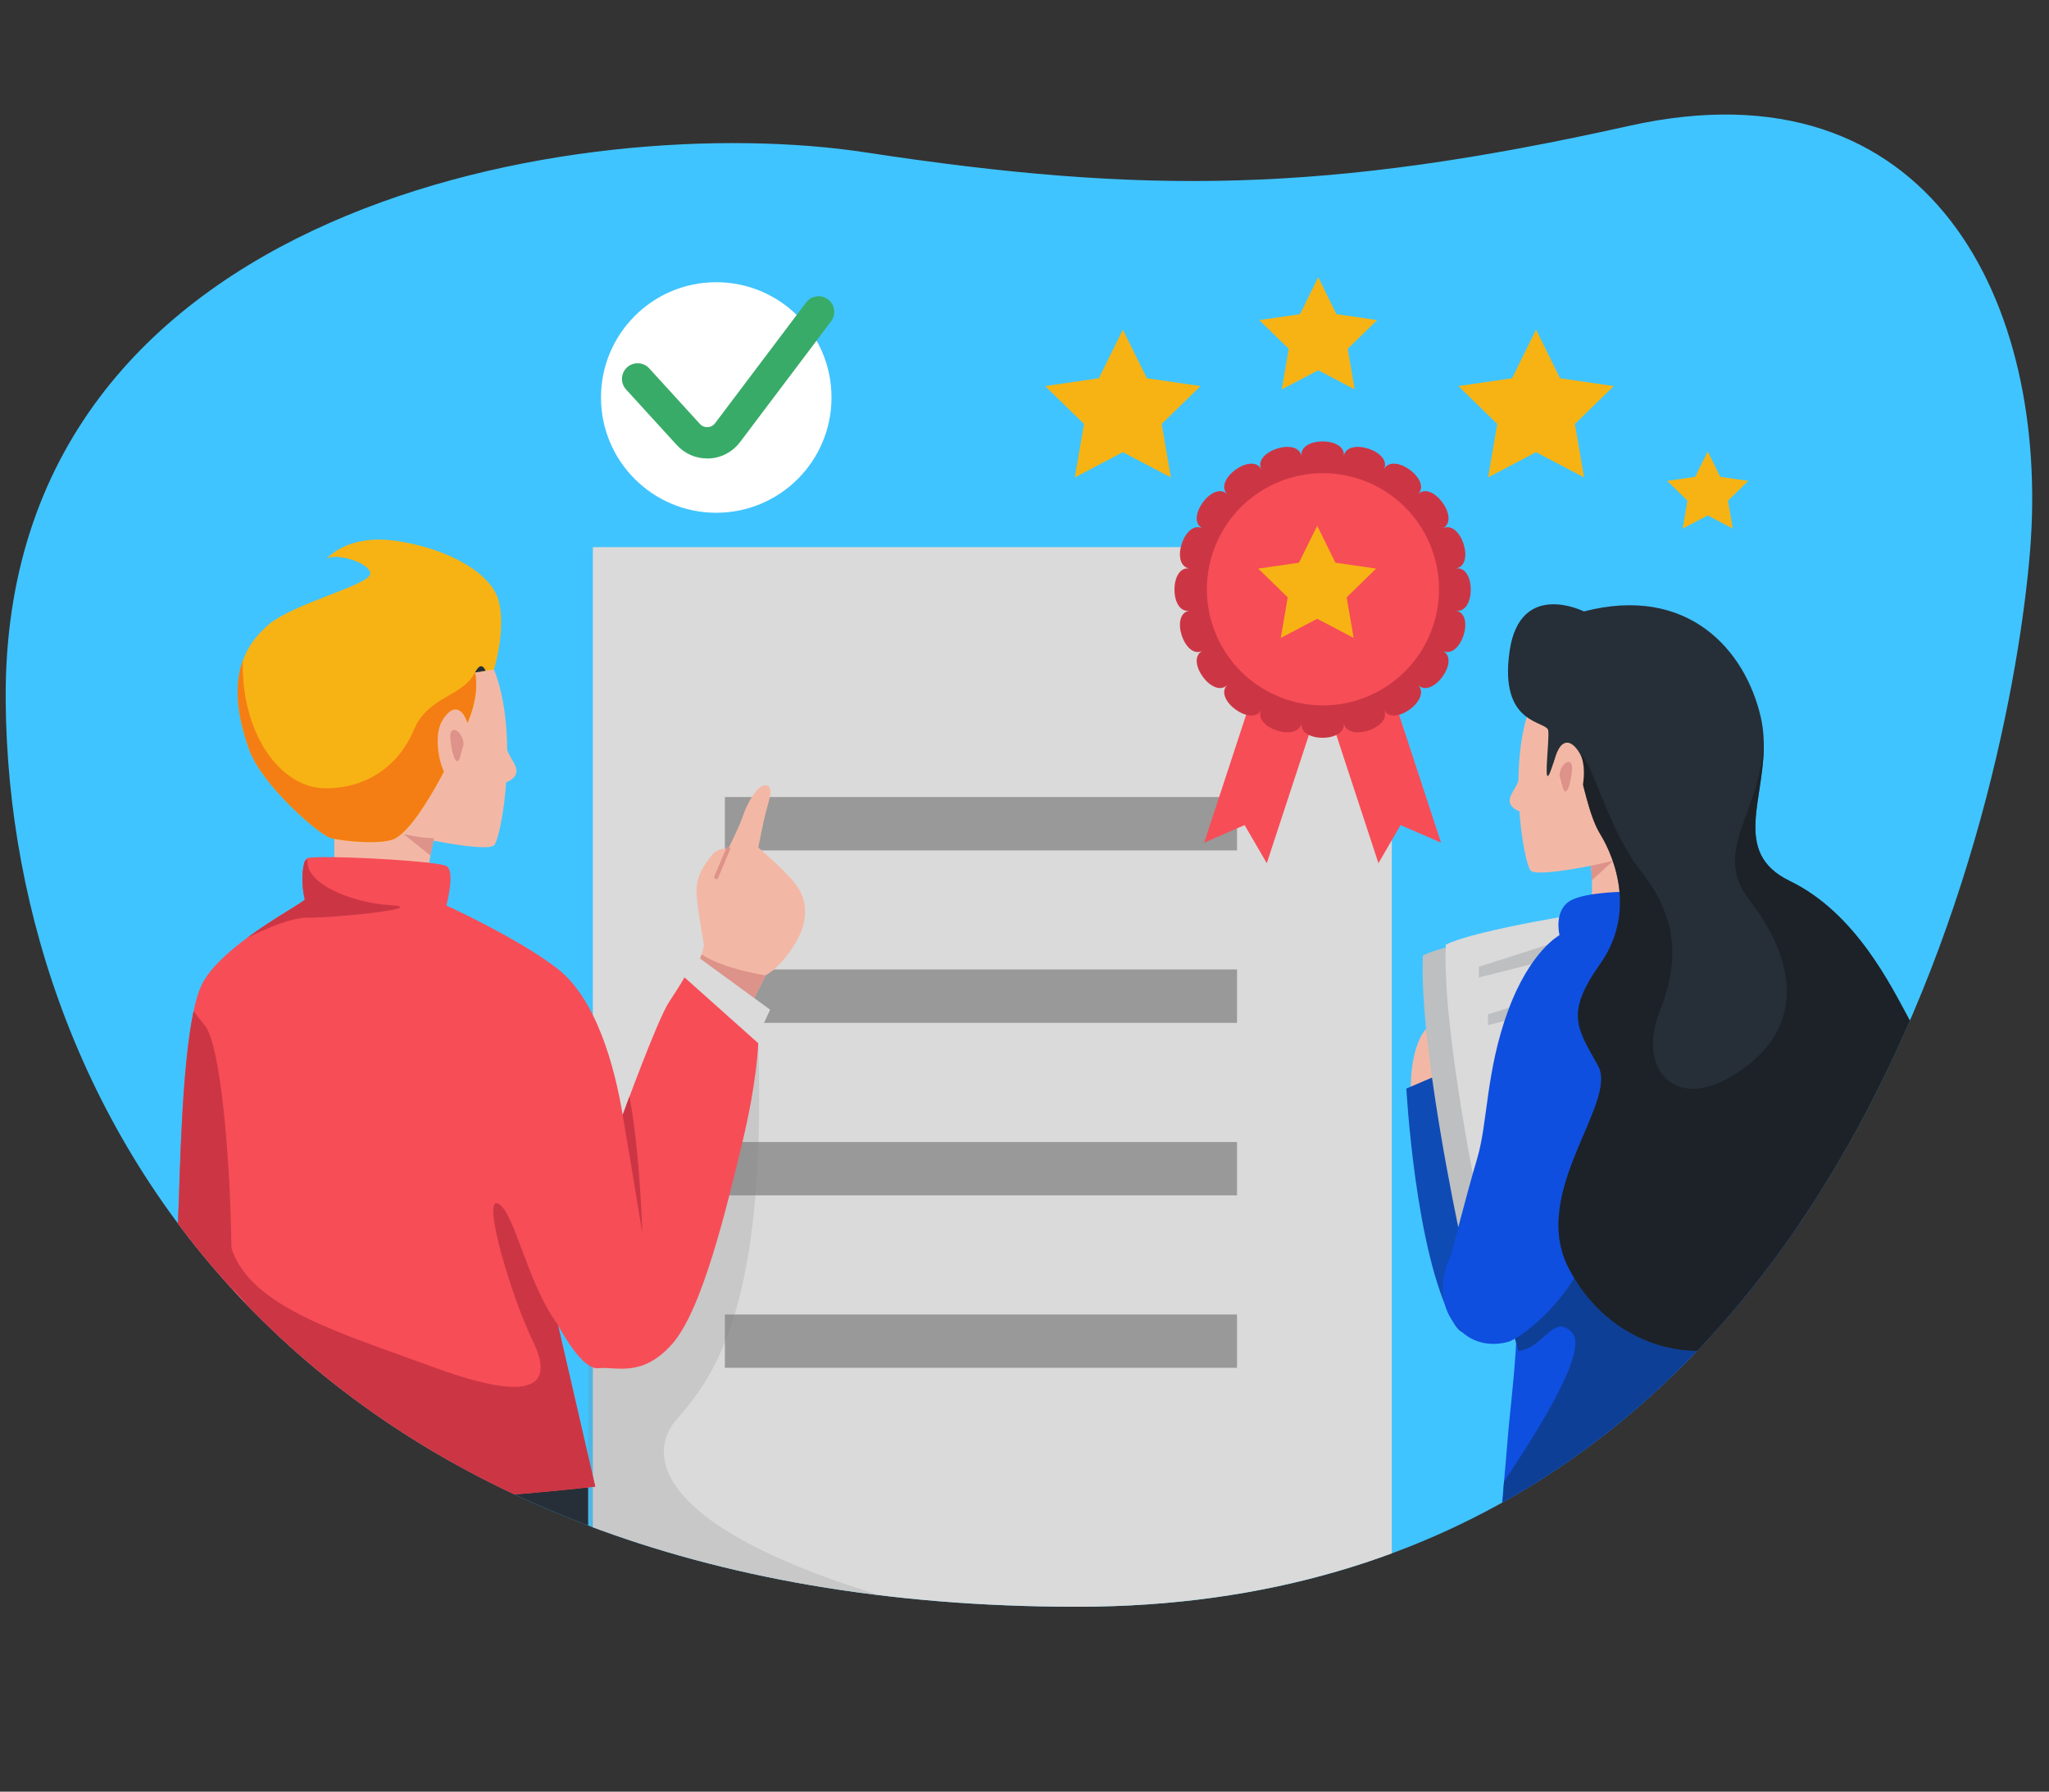 <?xml version="1.0" encoding="UTF-8"?> <!-- Generator: Adobe Illustrator 23.0.3, SVG Export Plug-In . SVG Version: 6.00 Build 0) --> <svg xmlns="http://www.w3.org/2000/svg" xmlns:xlink="http://www.w3.org/1999/xlink" version="1.1" id="Layer_1" x="0px" y="0px" viewBox="0 0 501 438" style="enable-background:new 0 0 501 438;" xml:space="preserve"><rect x="0" y="0" width="501" height="438" fill="#333333" stroke="none"/> <style type="text/css"> .st0{fill:#40C4FF;} .st1{clip-path:url(#XMLID_50_);fill:#FFFFFF;} .st2{clip-path:url(#XMLID_50_);} .st3{fill:#0F4FDF;} .st4{fill:#0E3F96;} .st5{fill:#F3B8A5;} .st6{fill:#0F4BB5;} .st7{fill:#BDBFC1;} .st8{fill:#DADADA;} .st9{fill:#262F38;} .st10{opacity:0.72;fill:#191E23;} .st11{fill:#DD938A;} .st12{clip-path:url(#XMLID_50_);fill:#DADADA;} .st13{clip-path:url(#XMLID_50_);fill:#999999;} .st14{opacity:0.21;clip-path:url(#XMLID_50_);fill:#828282;} .st15{fill:#39AB68;} .st16{fill:none;stroke:#DD938A;stroke-linecap:round;stroke-miterlimit:10;} .st17{fill:#F7B313;} .st18{fill:#F47E14;} .st19{fill:#F74D57;} .st20{fill:#CC3644;} .st21{clip-path:url(#XMLID_50_);fill:#F7B313;} </style> <path id="XMLID_405_" class="st0" d="M1.39,171.29c0.82,104.36,74.85,221.5,261.99,221.5s228.23-198.3,233.01-258.39 c4.78-60.09-24.14-120.12-98.07-103.63s-118.55,16.87-186.7,6.48C143.47,26.86,0.43,48.95,1.39,171.29z"></path> <g id="XMLID_341_"> <defs> <path id="XMLID_342_" d="M1.39,171.29c0.82,104.36,74.85,221.5,261.99,221.5s228.23-198.3,233.01-258.39 c4.78-60.09-24.14-120.12-98.07-103.63s-118.55,16.87-186.7,6.48C143.47,26.86,0.43,48.95,1.39,171.29z"></path> </defs> <clipPath id="XMLID_50_"> <use xlink:href="#XMLID_342_" style="overflow:visible;"></use> </clipPath> <circle id="XMLID_403_" class="st1" cx="175.13" cy="97.17" r="28.18"></circle> <g id="XMLID_384_" class="st2"> <path id="XMLID_402_" class="st3" d="M369.97,307.64c2.61,12.34-0.6,34.89-1.25,43.19c-0.65,8.31-1.84,20.65-1.84,20.65 s28-7.12,31.56-9.73c3.56-2.61,29.19-6.64,29.19-6.64l28.24-27.77l-18.99-65.03l-35.83,4.98L369.97,307.64z"></path> <path id="XMLID_401_" class="st4" d="M371.26,330.25c6.26-0.63,8.51-9.38,13.14-4.46c4.63,4.92-12.33,29.8-16.65,36.41 c0,0-2.18,30.26,3.36,25.22c5.54-5.04,68.99-59.29,74.39-68.23c5.39-8.93,6.83-15.83,6.83-15.83s-32.63-12.23-40.95-11.15 c-8.32,1.08-26.98,3.6-26.98,3.6l-10.11,6.22l-5.57,19.29L371.26,330.25z"></path> <path id="XMLID_400_" class="st5" d="M344.99,267.75c-0.01-0.29-0.02-0.57-0.02-0.85c-0.21-11.65,3.73-15.38,3.73-15.38 l2.92,21.71L344.99,267.75z"></path> <path id="XMLID_399_" class="st6" d="M350.15,263.42l-6.28,2.69c0,0,2.15,40.13,11.42,57.01c5.7,10.39,8.99-12.87,9.23-13.82 c0.24-0.95-3.94-23.98-3.94-23.98L350.15,263.42z"></path> <path id="XMLID_398_" class="st7" d="M347.9,233.6c-0.95,21.36,8.67,66.42,8.67,66.42l26.86-38.89l12.64-19.46l-10.65-16.39 C385.43,225.28,355.44,229.8,347.9,233.6z"></path> <path id="XMLID_397_" class="st8" d="M353.51,230.94c-0.95,21.36,8.67,66.42,8.67,66.42l26.86-38.89l12.64-19.46l-10.65-16.39 C391.04,222.62,361.04,227.14,353.51,230.94z"></path> <polygon id="XMLID_396_" class="st7" points="361.6,236.33 387.38,228.11 388.31,232.22 361.6,238.95 "></polygon> <polygon id="XMLID_395_" class="st7" points="363.83,247.98 389.61,239.76 390.55,243.87 363.83,250.6 "></polygon> <polygon id="XMLID_394_" class="st7" points="366.94,260.62 392.72,252.4 393.65,256.51 366.94,263.24 "></polygon> <path id="XMLID_393_" class="st5" d="M387.7,206.52c2.03,3.55,1.52,13.43,1.52,13.43h11.91v-23.32L387.7,206.52z"></path> <path id="XMLID_392_" class="st5" d="M374.33,172.34c-5.92,14.68-1.75,39.01,0,40.54c1.75,1.53,16.87-1.53,20.82-2.63 c3.94-1.1,8.98-12.93,8.98-12.93l-5.92-18.41l-10.74-10.52L374.33,172.34z"></path> <path id="XMLID_391_" class="st5" d="M371.26,190.84c-0.64,2.35-3.85,4.82-0.94,6.87c2.9,2.05,3.97-1.16,3.97-1.16L371.26,190.84z "></path> <path id="XMLID_390_" class="st3" d="M401.13,217.94c0,0-12.03-0.24-16.73,2.01c-4.7,2.26-3.08,8.66-3.08,8.66 s-7.2,3.8-12.6,18.51c-5.4,14.71-4.92,27.29-7.53,36.07c-2.61,8.78-6.41,23.73-6.41,23.73s-4.51,8.07,0,15.43 c4.51,7.36,11.27,6.41,13.94,5.7c2.67-0.71,13.92-8.78,18.97-21.12c5.06-12.34,15.26-32.04,15.26-32.04l6.41-22.07L401.13,217.94z "></path> <path id="XMLID_389_" class="st9" d="M431.29,326.41c-16.98,8.61-37.76,2.52-47.64-16.22c-9.89-18.76,12.16-40.55,7.09-49.69 c-5.07-9.12-8.11-12.67,0.52-24.84c8.61-12.16,3.89-25.42,0-31.77c-2.91-4.74-4.19-13.27-5.88-17.89c-0.59-1.58-1.2-2.7-1.95-3.07 c-2.94-1.44-3.85,5.62-4.86,6.7c-1.01,1.08,0.25-8.47,0-11c-0.25-2.54-12.15-1.06-9.45-19.52c2.56-17.47,18.16-9.64,18.16-9.64 c25.44-6.57,39.46,9.39,43.25,25.86c0.37,1.63,0.59,3.26,0.68,4.87v0.11c0.8,14.59-8.16,28.01,6.42,35.06 c16.22,7.86,24.84,25.85,29.4,34.22C471.6,257.97,448.28,317.79,431.29,326.41z"></path> <path id="XMLID_388_" class="st10" d="M431.29,326.41c-16.98,8.61-37.76,2.52-47.64-16.22c-9.89-18.76,12.16-40.55,7.09-49.69 c-5.07-9.12-8.11-12.67,0.52-24.84c8.61-12.16,3.89-25.42,0-31.77c-2.91-4.74-4.19-13.27-5.88-17.89c0.37-1.18,0.72-1.76,1-1.62 c2.94,1.44,6.66,18.12,14.74,28.43c8.09,10.32,10.3,20.44,4.65,34.58c-5.66,14.14,4.23,25.8,20.68,13.71 c16.44-12.1,10.78-28.92,1.23-41.17c-9.53-12.23,3.61-21.98,3.52-39.63c0.8,14.59-8.16,28.01,6.42,35.06 c16.22,7.86,24.84,25.85,29.4,34.22C471.6,257.97,448.28,317.79,431.29,326.41z"></path> <path id="XMLID_387_" class="st5" d="M379.59,188.55c1.1-8.33,4.38-8.55,6.79-4.16c2.41,4.38-0.44,15.56-3.4,12.93 C380.03,194.69,379.59,188.55,379.59,188.55z"></path> <path id="XMLID_386_" class="st11" d="M381.32,189.64c0.02-3.06,3.39-5.11,3.06-1.34c-0.34,3.77-1.53,6.92-2.29,4.13 S381.32,189.64,381.32,189.64z"></path> <polygon id="XMLID_385_" class="st11" points="389,211.64 394.41,210.44 389.24,215.21 "></polygon> </g> <rect id="XMLID_383_" x="144.96" y="133.75" class="st12" width="195.35" height="271.52"></rect> <rect id="XMLID_382_" x="177.24" y="194.84" class="st13" width="125.22" height="13.05"></rect> <rect id="XMLID_381_" x="177.24" y="237" class="st13" width="125.22" height="13.05"></rect> <rect id="XMLID_380_" x="177.24" y="279.17" class="st13" width="125.22" height="13.05"></rect> <rect id="XMLID_379_" x="177.24" y="321.33" class="st13" width="125.22" height="13.05"></rect> <path id="XMLID_378_" class="st14" d="M185.4,255.03c2.08,63.64-10.45,81.17-19.84,91.82c-9.39,10.65-2.79,32.46,79.66,51 c22.13,4.98-72.78,18.51-72.78,18.51l-28.63-31.31v-84.54L185.4,255.03z"></path> <g id="XMLID_376_" class="st2"> <g> <g id="XMLID_38_"> <path class="st15" d="M172.91,112.08c-2.82,0-5.5-1.18-7.42-3.27l-12.41-13.6c-1.43-1.56-1.31-3.98,0.25-5.41 c1.56-1.42,3.98-1.32,5.41,0.25l12.41,13.6c0.66,0.72,1.46,0.79,1.88,0.78c0.42-0.02,1.21-0.17,1.8-0.95l22.28-29.54 c1.27-1.69,3.67-2.02,5.36-0.75c1.69,1.27,2.02,3.67,0.75,5.36l-22.28,29.54c-1.8,2.39-4.56,3.85-7.55,3.99 C173.23,112.07,173.07,112.08,172.91,112.08z"></path> </g> </g> </g> <g id="XMLID_356_" class="st2"> <polygon id="XMLID_375_" class="st9" points="143.81,363.62 143.81,410.62 62.27,395.21 67.01,349.57 "></polygon> <path id="XMLID_374_" class="st5" d="M170.92,236.01l1.22-4.99c0,0-1.46-7.78-1.82-12.4c-0.36-4.62,2.43-7.9,3.89-9.73 c1.46-1.82,3.83-1.34,3.83-1.34s2.86-5.72,3.59-8.03c0.73-2.31,3.41-7.78,5.59-7.54s0.73,3.77,0,6.69 c-0.73,2.92-1.81,8.51-1.81,8.51s7.53,6.45,9.59,9.61c2.07,3.16,2.19,6.08,1.46,9.24c-0.73,3.16-4.74,9.85-9.24,12.4l-4.62,9.12 L170.92,236.01z"></path> <path id="XMLID_373_" class="st11" d="M171.57,233.32c5.66,3.68,15.64,5.12,15.64,5.12l-4.62,9.12l-12.32-11.24L171.57,233.32z"></path> <line id="XMLID_372_" class="st16" x1="175.13" y1="214.41" x2="178.03" y2="207.55"></line> <path id="XMLID_371_" class="st5" d="M120.77,163.65c6.28,15.58,1.86,41.39,0,43.02c-1.86,1.63-17.9-1.63-22.09-2.79 c-4.19-1.16-9.53-13.72-9.53-13.72l6.28-19.53l11.39-11.16L120.77,163.65z"></path> <path id="XMLID_370_" class="st5" d="M106.58,203.15c-1.79,6.04-2.46,14.77-2.46,14.77H81.75v-19.02L106.58,203.15z"></path> <path id="XMLID_369_" class="st11" d="M106.12,204.88c-3.14,0.07-7.44-1-7.44-1l6.56,5.28L106.12,204.88z"></path> <path id="XMLID_368_" class="st17" d="M120.77,163.65l-2.03,0.33l-2.59,0.41c1.43,6.85-2.82,14.37-2.82,14.37 s-9.64,22.02-16.53,26.1c-3.06,1.82-13.05,0.73-15.84,0.03c-2.78-0.69-16.86-12.86-20.02-21.6c-3.47-9.63-3.45-16.56-1.59-21.74 c0.01,0,0.01,0,0.01,0c1.34-3.75,3.66-6.58,6.29-8.83c6.28-5.35,25.12-9.77,24.88-12.56c-0.23-2.79-8.79-5.1-10.68-3.5 c0.25-0.32,5.21-6.21,17.2-4.41c12.32,1.86,23.02,7.68,24.88,14.65C123.8,153.89,120.77,163.65,120.77,163.65z"></path> <path id="XMLID_367_" class="st18" d="M116.15,164.4c1.43,6.85-2.82,14.37-2.82,14.37s-9.64,22.02-16.53,26.1 c-3.06,1.82-13.05,0.73-15.84,0.03c-2.78-0.69-16.86-12.86-20.02-21.6c-3.47-9.63-3.45-16.56-1.59-21.74c0.01,0,0.01,0,0.01,0 c-0.4,17.72,9.13,30.93,19.9,31.13c10.76,0.2,18.48-5.97,21.93-14.26C104.65,170.14,113.04,170.43,116.15,164.4z"></path> <path id="XMLID_366_" class="st5" d="M115.19,180.86c-1.16-8.84-4.65-9.07-7.21-4.42c-2.56,4.65,0.46,16.51,3.6,13.72 C114.72,187.37,115.19,180.86,115.19,180.86z"></path> <path id="XMLID_365_" class="st11" d="M113.35,182.01c-0.02-3.24-3.6-5.42-3.24-1.42c0.36,4,1.62,7.34,2.43,4.38 C113.35,182.01,113.35,182.01,113.35,182.01z"></path> <path id="XMLID_364_" class="st5" d="M124.02,183.29c0.68,2.49,4.08,5.11,1,7.29c-3.08,2.17-4.22-1.23-4.22-1.23L124.02,183.29z"></path> <polygon id="XMLID_363_" class="st8" points="167.76,241.24 170.8,234.06 188.31,246.83 182.35,259.6 "></polygon> <path id="XMLID_362_" class="st19" d="M185.4,255.03c0,0-0.24,9.16-3.95,24.5c-3.71,15.34-9.65,40.59-17.08,49 c-7.42,8.41-13.86,5.45-18.07,5.94c-3.94,0.47-9.19-9.29-9.84-10.52c-0.01-0.03-0.03-0.05-0.03-0.07l9.12,39.54 c0,0-10.11,1.16-24.03,2.28c-18.51,1.47-43.74,2.87-60.97,1.36c-2.64-0.24-5.09-0.53-7.3-0.91l-9.64-5.94c0,0-0.49-52.97,0-63.61 c0.41-8.88,0.75-35.3,3.73-49.41c0.59-2.8,1.28-5.1,2.11-6.7c2.02-3.93,6.41-7.85,10.98-11.23c0.01-0.01,0.01-0.01,0.03-0.03 c6.65-4.9,13.65-8.63,14.09-9.36c-0.94-3.58-0.69-8.05,0.13-9.59c0.19-0.33,0.39-0.52,0.61-0.55c0.47-0.08,1.19-0.13,2.1-0.16 c0.01,0,0.01,0,0.01,0c7.8-0.28,29.74,1.03,31.75,2.14c2.27,1.23,0,9.65,0,9.65s17.37,7.92,27.03,15.34 c9.64,7.42,14.1,24.01,16.08,35.88c0,0,8.43-23.26,11.39-27.72c2.96-4.45,3.71-5.93,3.71-5.93L185.4,255.03z"></path> <path id="XMLID_361_" class="st20" d="M145.55,363.43c0,0-10.11,1.16-24.03,2.28c-2.03-0.72-2.67-1.52-6.02-2.26 c-5.77-1.26-26.84-3.75-31.86-6.52c-5.02-2.76-15.54-30.35-25.33-40.35c-9.79-10-6.52-25.61-1.7-11.34 c4.83,14.27,25.77,20.34,49.85,29.14c24.09,8.8,29.1,4.25,23.83-6.53c-5.27-10.78-12.54-35.38-8.53-33.62 c4.02,1.75,7.02,19.31,14.66,29.63c0,0,0,0.01,0.01,0.03L145.55,363.43z"></path> <path id="XMLID_360_" class="st20" d="M152.24,272.6c1.78,10.12,4.79,28.8,4.79,28.8s-0.45-19.41-3.13-33.32L152.24,272.6z"></path> <path id="XMLID_359_" class="st20" d="M60.54,367.07c-2.64-0.23-5.09-0.53-7.29-0.91l-9.65-5.94c0,0-0.5-52.96,0-63.61 c0.41-8.89,0.75-35.31,3.73-49.41l2.55,3.25c4.16,4.16,6.35,34.02,6.63,50.96c0.29,16.93,3.06,50.18,3.06,50.18 S60.89,361.83,60.54,367.07z"></path> <path id="XMLID_358_" class="st9" d="M118.74,163.98l-2.59,0.41C117.23,162.3,118.11,162.57,118.74,163.98z"></path> <path id="XMLID_357_" class="st20" d="M75.17,224.34c-3.94-0.03-9.84,2.56-14.73,4.9c6.65-4.9,13.65-8.63,14.09-9.36 c-0.94-3.58-0.69-8.05,0.13-9.59c0.2-0.04,0.37-0.09,0.55-0.13c-0.71,5.86,10.68,10.52,20.27,11.12 C105.29,221.9,82.59,224.4,75.17,224.34z"></path> </g> <polygon id="XMLID_355_" class="st21" points="375.58,110.54 363.85,116.71 366.09,103.64 356.59,94.38 369.71,92.47 375.58,80.58 381.45,92.47 394.58,94.38 385.08,103.64 387.32,116.71 "></polygon> <polygon id="XMLID_354_" class="st21" points="274.55,110.54 262.81,116.71 265.05,103.64 255.55,94.38 268.68,92.47 274.55,80.58 280.42,92.47 293.54,94.38 284.04,103.64 286.29,116.71 "></polygon> <polygon id="XMLID_353_" class="st21" points="322.32,90.51 313.41,95.19 315.11,85.27 307.91,78.25 317.87,76.8 322.32,67.77 326.77,76.8 336.74,78.25 329.53,85.27 331.23,95.19 "></polygon> <polygon id="XMLID_352_" class="st21" points="417.56,126 411.43,129.22 412.6,122.4 407.64,117.56 414.49,116.57 417.56,110.36 420.62,116.57 427.47,117.56 422.51,122.4 423.68,129.22 "></polygon> <g id="XMLID_344_" class="st2"> <g id="XMLID_348_"> <g> <polygon id="XMLID_22_" class="st19" points="309.74,211.02 304.32,201.7 294.43,206 306.4,169.54 321.71,174.57 "></polygon> <polygon id="XMLID_21_" class="st19" points="337.04,211.02 342.46,201.7 352.35,206 340.38,169.54 325.07,174.57 "></polygon> </g> </g> <path id="XMLID_347_" class="st20" d="M328.55,111.58c0.78-4.9-11.09-4.9-10.31,0c-0.78-4.9-12.06-1.23-9.81,3.19 c-2.25-4.42-11.85,2.55-8.34,6.06c-3.51-3.51-10.48,6.09-6.06,8.34c-4.42-2.25-8.09,9.03-3.19,9.81c-4.9-0.78-4.9,11.09,0,10.31 c-4.9,0.78-1.23,12.06,3.19,9.81c-4.42,2.25,2.55,11.85,6.06,8.34c-3.51,3.51,6.09,10.48,8.34,6.06 c-2.25,4.42,9.03,8.09,9.81,3.19c-0.78,4.9,11.09,4.9,10.31,0c0.78,4.9,12.06,1.23,9.81-3.19c2.25,4.42,11.85-2.55,8.34-6.06 c3.51,3.51,10.48-6.09,6.06-8.34c4.42,2.25,8.09-9.03,3.19-9.81c4.9,0.78,4.9-11.09,0-10.31c4.9-0.78,1.23-12.06-3.19-9.81 c4.42-2.25-2.55-11.85-6.06-8.34c3.51-3.51-6.09-10.48-8.34-6.06C340.61,110.35,329.32,106.68,328.55,111.58z"></path> <ellipse id="XMLID_346_" transform="matrix(0.924 -0.383 0.383 0.924 -30.543 134.728)" class="st19" cx="323.39" cy="144.14" rx="28.37" ry="28.37"></ellipse> <polygon id="XMLID_345_" class="st17" points="322.07,151.27 313.16,155.95 314.86,146.03 307.65,139 317.61,137.56 322.07,128.53 326.52,137.56 336.48,139 329.27,146.03 330.98,155.95 "></polygon> </g> </g> </svg> 